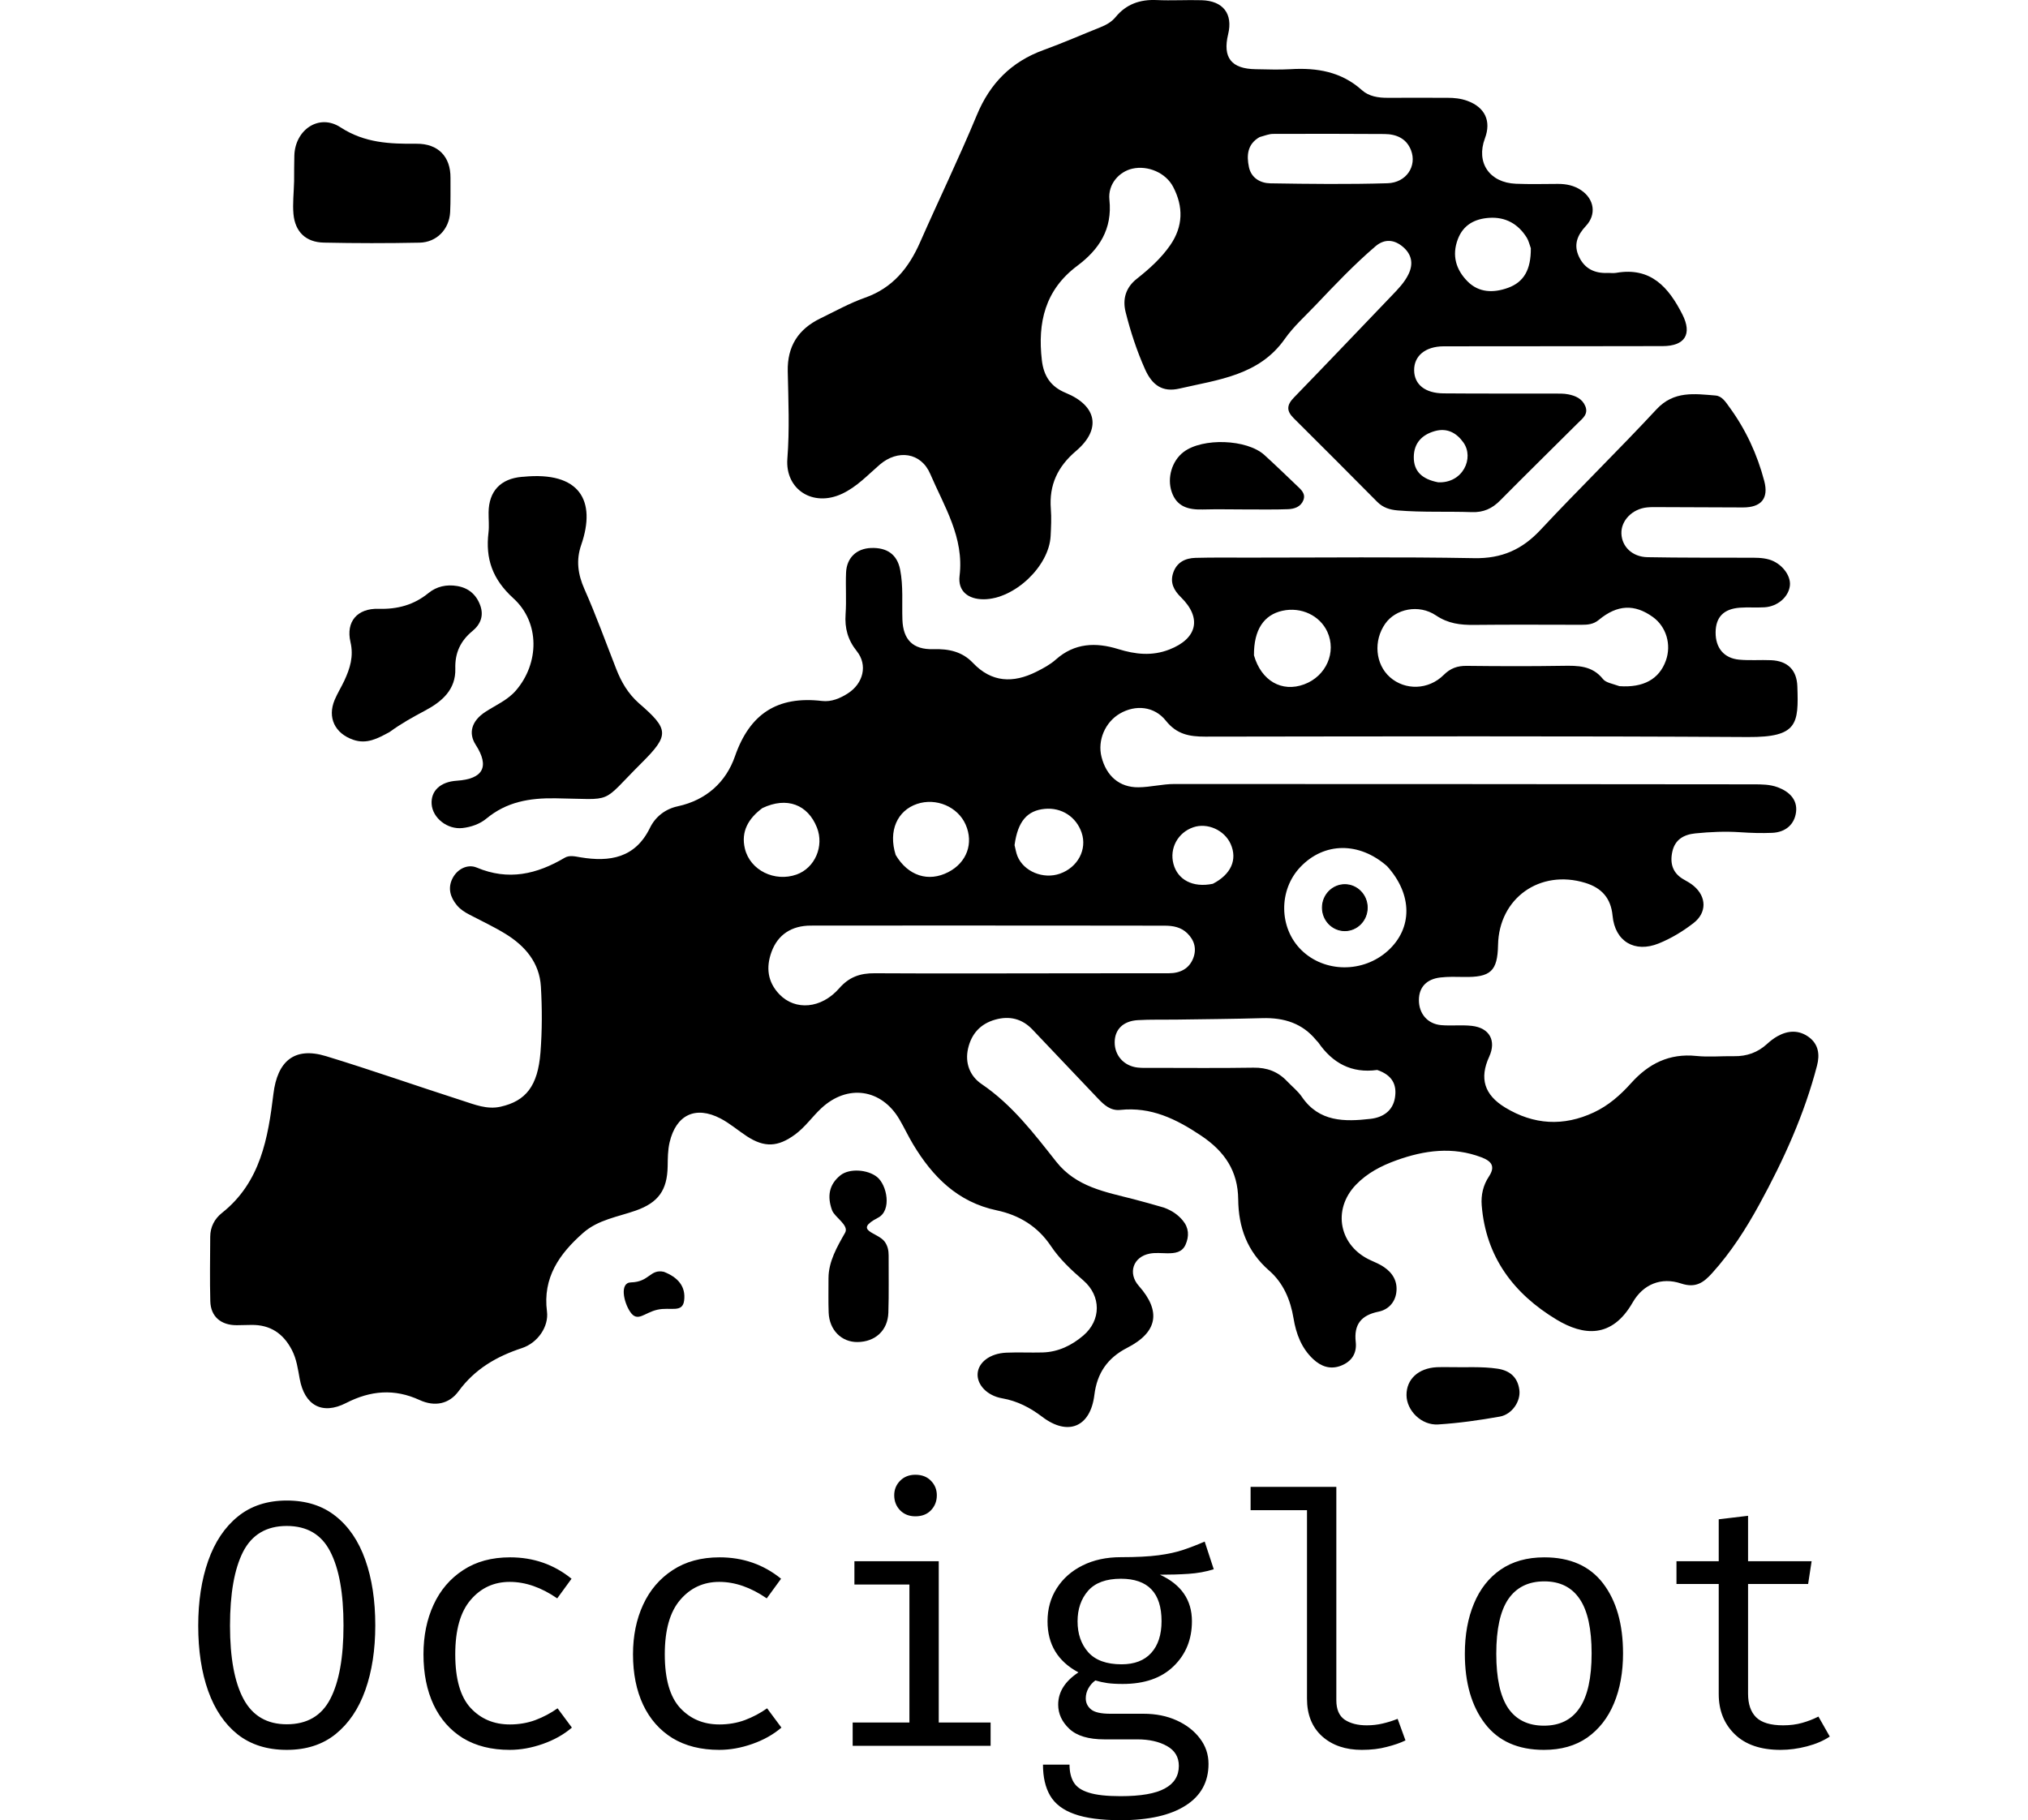 <?xml version="1.0" encoding="UTF-8" standalone="no"?>
<svg
   version="1.1"
   id="Layer_1"
   x="0px"
   y="0px"
   width="553.965"
   viewBox="0 0 553.965 497.289"
   enable-background="new 0 0 1024 1024"
   xml:space="preserve"
   height="497.289"
   xmlns="http://www.w3.org/2000/svg"
   xmlns:svg="http://www.w3.org/2000/svg"><defs
   id="defs155" />










<g
   id="g2"
   transform="matrix(1.046,0,0,1.034,-11.417,-11.607)"><path
     fill="#000000"
     opacity="1"
     stroke="none"
     d="m 314.931,330.328 c 2.092,0.785 3.62,1.882 4.852,3.369 1.626,1.962 1.705,4.168 0.735,6.398 -0.905,2.08 -2.812,2.295 -4.79,2.278 -1.513,-0.013 -3.068,-0.193 -4.533,0.083 -4.389,0.827 -5.817,5.189 -2.889,8.528 5.872,6.696 4.953,12.231 -3.014,16.359 -5.19,2.689 -7.891,6.724 -8.588,12.468 -1.028,8.469 -6.879,10.94 -13.585,5.797 -3.164,-2.427 -6.489,-4.206 -10.495,-4.914 -3.97,-0.701 -6.549,-3.594 -6.412,-6.447 0.146,-3.031 3.214,-5.424 7.484,-5.611 3.152,-0.138 6.317,0.028 9.473,-0.058 4.097,-0.111 7.621,-1.865 10.631,-4.453 4.721,-4.059 4.706,-10.479 0.029,-14.576 -3.152,-2.761 -6.173,-5.608 -8.496,-9.118 -3.395,-5.129 -8.231,-8.144 -14.143,-9.406 -10.194,-2.176 -16.718,-8.874 -21.795,-17.396 -1.291,-2.167 -2.343,-4.475 -3.612,-6.656 -4.699,-8.078 -13.558,-9.351 -20.379,-2.931 -2.385,2.245 -4.223,5.007 -6.914,6.989 -4.415,3.251 -7.911,3.474 -12.532,0.425 -2.315,-1.527 -4.431,-3.405 -6.867,-4.69 -6.562,-3.463 -11.623,-0.957 -13.307,6.27 -0.496,2.13 -0.476,4.258 -0.515,6.4 -0.114,6.227 -2.408,9.538 -8.306,11.645 -4.723,1.688 -9.845,2.4 -13.787,5.922 -6.195,5.534 -10.567,11.8 -9.424,20.749 0.505,3.955 -2.364,8.281 -6.549,9.676 -6.662,2.222 -12.306,5.55 -16.518,11.37 -2.506,3.463 -6.285,4.168 -10.194,2.352 -6.585,-3.058 -12.781,-2.538 -19.213,0.792 -6.264,3.243 -10.839,0.568 -12.099,-6.389 -0.471,-2.6 -0.807,-5.227 -2.052,-7.646 -2.233,-4.339 -5.64,-6.683 -10.592,-6.603 -1.263,0.02 -2.526,0.068 -3.789,0.073 -4.134,0.015 -6.807,-2.271 -6.914,-6.329 -0.151,-5.682 -0.048,-11.37 -0.019,-17.056 0.013,-2.565 1.128,-4.729 3.062,-6.279 10.11,-8.103 12.04,-19.833 13.445,-31.485 1.03,-8.539 5.407,-12.507 13.735,-9.938 11.938,3.682 23.713,7.889 35.597,11.748 3.202,1.04 6.433,2.408 9.957,1.614 6.623,-1.493 9.762,-5.472 10.446,-14.338 0.446,-5.778 0.445,-11.629 0.109,-17.417 -0.364,-6.283 -4.108,-10.739 -9.285,-13.945 -2.999,-1.857 -6.209,-3.376 -9.333,-5.03 -1.237,-0.655 -2.4,-1.383 -3.305,-2.485 -1.749,-2.131 -2.423,-4.525 -1.195,-7.048 1.267,-2.604 4.025,-3.923 6.36,-2.928 8.289,3.531 15.699,1.758 22.982,-2.595 1.227,-0.733 2.677,-0.358 4.076,-0.121 7.706,1.308 14.348,0.185 18.182,-7.78 1.429,-2.97 4.041,-4.989 7.242,-5.69 7.514,-1.644 12.62,-6.421 14.96,-13.228 3.858,-11.223 11.09,-15.99 22.734,-14.606 2.449,0.291 4.739,-0.696 6.785,-2.033 3.996,-2.612 5.185,-7.468 2.301,-11.115 -2.369,-2.995 -3.19,-6.09 -2.935,-9.8 0.251,-3.648 -0.033,-7.33 0.126,-10.987 0.17,-3.902 2.727,-6.333 6.49,-6.484 4.268,-0.171 6.862,1.77 7.629,5.712 0.852,4.381 0.443,8.818 0.594,13.231 0.182,5.275 2.735,7.944 8.063,7.789 4.013,-0.117 7.543,0.628 10.345,3.619 4.9,5.229 10.518,5.403 16.547,2.363 1.794,-0.905 3.627,-1.902 5.103,-3.232 4.901,-4.416 10.46,-4.604 16.313,-2.769 4.467,1.4 8.81,1.892 13.318,0.121 7.304,-2.869 8.586,-8.323 3.059,-13.811 -1.844,-1.831 -2.907,-3.822 -2.041,-6.443 0.926,-2.801 3.144,-3.901 5.85,-3.974 4.546,-0.121 9.096,-0.063 13.644,-0.062 19.711,0.003 39.426,-0.222 59.13,0.142 7.206,0.133 12.512,-2.28 17.306,-7.473 9.937,-10.766 20.383,-21.062 30.291,-31.853 4.539,-4.943 9.933,-4.096 15.419,-3.649 1.729,0.141 2.702,1.801 3.653,3.118 4.264,5.903 7.24,12.445 9.069,19.465 1.206,4.628 -0.794,6.995 -5.565,6.991 -7.202,-0.007 -14.404,-0.059 -21.606,-0.084 -1.137,-0.004 -2.281,-0.041 -3.409,0.07 -3.872,0.381 -6.844,3.468 -6.725,6.914 0.119,3.454 2.838,6.167 6.811,6.243 8.715,0.167 17.434,0.112 26.152,0.141 1.894,0.006 3.788,-0.064 5.641,0.485 3.192,0.947 5.723,4.17 5.393,6.92 -0.357,2.978 -3.203,5.489 -6.634,5.695 -2.141,0.129 -4.303,-0.055 -6.44,0.105 -4.232,0.317 -6.283,2.498 -6.32,6.499 -0.038,4.11 2.16,6.856 6.155,7.233 2.757,0.26 5.558,0.018 8.333,0.14 4.349,0.192 6.707,2.612 6.856,6.901 0.344,9.912 0.1,13.479 -12.892,13.401 -47.254,-0.284 -94.511,-0.168 -141.766,-0.107 -4.127,0.005 -7.433,-0.617 -10.242,-4.198 -3.041,-3.878 -7.966,-4.278 -12.006,-1.903 -3.866,2.273 -5.894,7.088 -4.815,11.429 1.261,5.07 4.662,8.092 9.621,8.059 3.133,-0.021 6.262,-0.868 9.392,-0.869 50.414,-0.015 100.829,0.049 151.243,0.087 2.155,0.001 4.305,0.006 6.356,0.78 2.999,1.132 5.15,3.259 4.775,6.498 -0.385,3.323 -2.752,5.387 -6.235,5.539 -2.769,0.12 -5.56,0.033 -8.327,-0.159 -3.927,-0.273 -7.825,-0.091 -11.727,0.301 -3.06,0.308 -5.332,1.653 -6.022,4.817 -0.683,3.13 0.076,5.758 3.086,7.423 0.881,0.487 1.764,1.014 2.524,1.665 3.349,2.87 3.409,7.048 -0.048,9.771 -2.775,2.185 -5.821,4.051 -9.101,5.399 -6.285,2.583 -11.44,-0.526 -12.068,-7.309 -0.426,-4.604 -2.807,-7.359 -7.155,-8.698 -11.83,-3.643 -22.515,4.039 -22.755,16.413 -0.134,6.927 -1.919,8.589 -8.969,8.454 -2.017,-0.039 -4.055,-0.094 -6.052,0.135 -3.656,0.419 -5.619,2.588 -5.645,5.918 -0.027,3.637 2.252,6.379 5.85,6.683 2.635,0.223 5.322,-0.105 7.945,0.185 4.666,0.517 6.476,3.924 4.556,8.165 -2.561,5.66 -1.332,10.037 4.197,13.43 7.415,4.551 15.186,5.035 23.124,1.28 3.843,-1.818 6.954,-4.594 9.732,-7.729 4.556,-5.141 9.967,-7.931 17.052,-7.191 3.249,0.339 6.565,0.005 9.849,0.061 3.323,0.057 6.18,-0.976 8.625,-3.244 0.826,-0.767 1.739,-1.481 2.716,-2.036 2.755,-1.566 5.627,-1.68 8.195,0.242 2.503,1.874 2.886,4.576 2.131,7.516 -3.322,12.933 -8.748,24.997 -15.075,36.698 -3.496,6.466 -7.403,12.631 -12.32,18.138 -2.234,2.503 -4.287,4.034 -8.118,2.742 -5.162,-1.74 -9.892,0.175 -12.642,5.026 -5.447,9.606 -12.89,8.773 -19.861,4.524 -11.27,-6.869 -18.476,-16.608 -19.555,-30.191 -0.217,-2.735 0.382,-5.334 1.869,-7.6 1.807,-2.752 0.629,-4.107 -1.948,-5.098 -7.514,-2.89 -14.897,-1.862 -22.189,0.791 -3.941,1.434 -7.634,3.361 -10.58,6.464 -6.291,6.625 -4.364,16.276 3.978,20.01 1.15,0.515 2.325,1.032 3.356,1.741 2.362,1.625 3.618,3.9 3.198,6.811 -0.384,2.663 -2.19,4.465 -4.635,4.969 -4.55,0.938 -6.457,3.392 -5.95,7.996 0.326,2.963 -1.002,5.149 -3.828,6.272 -2.816,1.119 -5.249,0.197 -7.291,-1.737 -3.065,-2.902 -4.459,-6.7 -5.121,-10.754 -0.8,-4.902 -2.669,-9.367 -6.364,-12.623 -5.758,-5.074 -8.016,-11.436 -8.086,-18.825 -0.071,-7.466 -3.505,-12.656 -9.716,-16.858 -6.501,-4.398 -13.034,-7.634 -21.076,-6.779 -2.574,0.273 -4.256,-1.342 -5.831,-3.01 -5.724,-6.062 -11.4,-12.169 -17.119,-18.235 -2.676,-2.838 -5.942,-3.671 -9.684,-2.617 -3.907,1.1 -6.237,3.759 -7.117,7.624 -0.874,3.843 0.475,7.302 3.524,9.397 7.982,5.484 13.68,13.069 19.489,20.512 5.246,6.72 12.847,7.993 20.273,9.931 2.558,0.668 5.099,1.405 7.917,2.227 m -23.335,-61.924 c 8.205,-0.003 16.411,0.007 24.616,-0.017 2.906,-0.008 5.245,-1.2 6.309,-3.969 0.931,-2.423 0.347,-4.735 -1.555,-6.602 -1.648,-1.618 -3.713,-1.998 -5.929,-1.997 -9.594,0.004 -19.188,-0.027 -28.782,-0.03 -21.208,-0.006 -42.416,-0.021 -63.624,0.01 -4.994,0.006 -8.58,2.387 -10.226,6.926 -1.477,4.073 -1.076,7.95 2.066,11.249 4.117,4.323 10.902,3.834 15.61,-1.616 2.593,-3.001 5.458,-3.992 9.252,-3.969 17.168,0.101 34.336,0.026 52.263,0.015 m 142.233,-75.873 c 6.266,0.446 10.38,-1.844 12.121,-6.748 1.504,-4.238 0.106,-8.977 -3.4,-11.527 -4.765,-3.465 -9.261,-3.302 -14.105,0.761 -1.427,1.197 -2.909,1.3 -4.563,1.298 -9.34,-0.012 -18.681,-0.071 -28.021,0.03 -3.581,0.038 -6.761,-0.338 -9.945,-2.504 -4.49,-3.054 -10.525,-1.736 -13.246,2.174 -3.14,4.51 -2.599,10.729 1.231,14.153 3.939,3.523 10.062,3.398 14.021,-0.593 1.771,-1.785 3.593,-2.435 6.025,-2.407 8.329,0.096 16.662,0.125 24.991,-0.011 3.999,-0.066 7.756,-0.106 10.587,3.493 0.759,0.965 2.435,1.208 4.305,1.883 m -63.26,101.408 c -6.719,0.946 -11.679,-1.828 -15.385,-7.266 -0.14,-0.206 -0.356,-0.358 -0.513,-0.555 -3.622,-4.527 -8.456,-6.031 -14.077,-5.871 -7.562,0.216 -15.129,0.273 -22.693,0.387 -3.279,0.049 -6.566,-0.057 -9.835,0.138 -3.868,0.23 -6.052,2.477 -6.056,5.877 -0.004,3.487 2.42,6.237 5.971,6.652 1.247,0.145 2.52,0.083 3.781,0.083 8.83,0.004 17.662,0.093 26.49,-0.049 3.543,-0.057 6.399,1.044 8.78,3.586 1.293,1.381 2.83,2.591 3.873,4.137 4.494,6.659 11.161,6.583 17.935,5.795 3.151,-0.367 5.793,-2.043 6.358,-5.561 0.541,-3.367 -0.599,-5.965 -4.628,-7.354 m 2.572,-53.849 c -7.279,-6.47 -16.419,-6.381 -22.637,0.22 -5.732,6.085 -5.619,16.106 0.248,21.941 6.065,6.032 16.194,6.096 22.651,0.144 6.395,-5.896 6.446,-14.815 -0.262,-22.305 m -34.759,-55.709 c 1.903,6.729 7.263,9.86 13.121,7.664 5.743,-2.153 8.497,-8.508 6.028,-13.91 -1.965,-4.298 -6.842,-6.604 -11.699,-5.532 -4.851,1.071 -7.501,5.003 -7.45,11.777 m -93.565,52.744 c 3.223,5.519 8.514,7.264 13.748,4.535 4.827,-2.516 6.665,-7.616 4.524,-12.553 -2.049,-4.725 -7.714,-7.159 -12.696,-5.456 -5.154,1.762 -7.553,7.109 -5.576,13.473 m -34.809,-12.377 c -3.595,2.697 -5.662,6.156 -4.564,10.73 1.375,5.73 7.784,8.869 13.474,6.831 4.802,-1.72 7.274,-7.496 5.326,-12.446 -2.377,-6.042 -7.842,-8.199 -14.236,-5.115 m 65.854,9.788 c 0.247,0.976 0.387,1.995 0.76,2.919 1.635,4.05 6.768,6.161 11.094,4.62 4.668,-1.663 7.146,-6.396 5.665,-10.821 -1.409,-4.21 -5.251,-6.721 -9.637,-6.3 -4.551,0.437 -7.045,3.262 -7.882,9.581 m 51.782,10.215 c 4.735,-2.473 6.463,-6.353 4.669,-10.482 -1.603,-3.688 -6.073,-5.726 -9.765,-4.452 -4.043,1.395 -6.275,5.56 -5.19,9.685 1.099,4.177 5.042,6.358 10.286,5.249 z"
     id="path132"
     style="stroke-width:0.758" /><path
     fill="#000000"
     opacity="1"
     stroke="none"
     d="m 398.127,102.722 c -3.664,0.002 -6.948,-0.013 -10.233,0.008 -4.749,0.031 -7.741,2.525 -7.682,6.372 0.056,3.707 2.839,6.021 7.672,6.063 9.601,0.084 19.202,0.033 28.803,0.055 1.26,0.003 2.551,-0.046 3.774,0.199 1.892,0.38 3.648,1.145 4.45,3.124 0.867,2.141 -0.752,3.271 -1.968,4.498 -6.757,6.819 -13.577,13.574 -20.289,20.437 -2.08,2.126 -4.341,3.169 -7.379,3.063 -6.432,-0.223 -12.873,0.092 -19.308,-0.447 -2.145,-0.179 -3.899,-0.739 -5.402,-2.27 -7.254,-7.39 -14.505,-14.784 -21.82,-22.114 -1.949,-1.953 -1.798,-3.498 0.072,-5.446 8.571,-8.93 17.041,-17.957 25.56,-26.937 1.655,-1.744 3.321,-3.463 4.373,-5.674 1.316,-2.766 0.807,-5.226 -1.438,-7.177 -2.27,-1.972 -4.831,-2.225 -7.206,-0.167 -5.542,4.8 -10.557,10.143 -15.568,15.483 -2.765,2.947 -5.828,5.704 -8.113,8.994 -6.722,9.679 -17.449,10.753 -27.502,13.109 -4.426,1.037 -7.123,-0.876 -8.999,-5.131 -2.143,-4.859 -3.777,-9.914 -5.055,-15.062 -0.855,-3.445 0.014,-6.49 2.915,-8.812 3.264,-2.612 6.361,-5.417 8.734,-8.892 3.384,-4.955 3.465,-10.171 0.755,-15.406 -1.933,-3.735 -6.601,-5.727 -10.659,-4.8 -3.399,0.777 -6.414,4.048 -5.982,8.202 0.81,7.775 -2.664,13.13 -8.397,17.469 -8.43,6.381 -10.382,15.013 -9.247,24.928 0.476,4.159 2.299,7.006 6.252,8.65 8.146,3.389 9.343,9.612 2.686,15.334 -4.829,4.151 -7.069,9 -6.591,15.291 0.181,2.384 0.065,4.802 -0.056,7.197 -0.404,8.009 -9.468,16.658 -17.445,16.709 -4.104,0.026 -6.818,-2.16 -6.331,-6.193 1.223,-10.136 -4.017,-18.336 -7.664,-26.94 -2.419,-5.707 -8.516,-6.518 -13.209,-2.42 -3.128,2.732 -5.929,5.824 -9.792,7.661 -7.672,3.648 -14.933,-1.168 -14.306,-9.27 0.593,-7.661 0.257,-15.405 0.098,-23.108 -0.135,-6.563 2.74,-11.11 8.517,-13.944 3.854,-1.891 7.63,-4.034 11.653,-5.469 7.265,-2.59 11.441,-7.883 14.385,-14.64 4.891,-11.228 10.179,-22.289 14.824,-33.616 3.437,-8.38 8.996,-14.104 17.474,-17.21 4.973,-1.822 9.82,-3.983 14.734,-5.967 1.546,-0.624 2.959,-1.403 4.032,-2.723 2.769,-3.405 6.368,-4.69 10.718,-4.492 3.908,0.178 7.833,-0.07 11.746,0.041 5.627,0.159 8.217,3.6 6.926,8.995 -1.475,6.162 0.83,9.144 7.175,9.233 3.031,0.043 6.074,0.182 9.094,-0.002 6.925,-0.424 13.292,0.65 18.673,5.543 1.802,1.639 4.271,2.038 6.758,2.017 5.179,-0.043 10.359,0.014 15.539,5.99e-4 1.785,-0.005 3.523,0.176 5.211,0.796 4.626,1.701 6.313,5.328 4.602,9.938 -2.363,6.364 1.171,11.684 8.075,11.974 3.657,0.153 7.326,0.053 10.99,0.04 2.203,-0.008 4.281,0.431 6.109,1.694 3.393,2.344 4,6.388 1.224,9.39 -2.28,2.466 -3.326,5.021 -1.793,8.229 1.488,3.114 4.053,4.339 7.392,4.217 0.757,-0.028 1.536,0.103 2.271,-0.028 9.12,-1.619 13.746,3.906 17.296,10.968 2.628,5.228 0.669,8.372 -5.131,8.387 -15.538,0.042 -31.077,0.031 -46.994,0.042 m -58.271,-55.27 c -3.199,1.837 -3.433,4.825 -2.791,7.92 0.594,2.866 2.956,4.255 5.575,4.298 10.204,0.169 20.419,0.287 30.616,-0.021 4.939,-0.149 7.732,-4.548 6.137,-8.727 -1.19,-3.116 -3.832,-4.255 -6.932,-4.279 -9.703,-0.073 -19.407,-0.064 -29.111,-0.03 -0.977,0.003 -1.953,0.39 -3.495,0.839 m 70.829,29.366 c -0.349,-0.943 -0.555,-1.974 -1.073,-2.812 -2.24,-3.626 -5.557,-5.503 -9.811,-5.214 -3.747,0.255 -6.765,1.84 -8.186,5.661 -1.593,4.283 -0.476,8.032 2.534,11.116 2.973,3.046 6.81,3.093 10.565,1.722 4.156,-1.518 6.018,-4.802 5.971,-10.473 m -24.198,61.852 c 6.451,0.287 9.477,-6.415 6.588,-10.528 -1.794,-2.555 -4.272,-3.917 -7.471,-3.002 -3.347,0.958 -5.421,3.155 -5.481,6.762 -0.065,3.872 2.159,5.943 6.364,6.768 z"
     id="path134"
     style="stroke-width:0.758" /><path
     fill="#000000"
     opacity="1"
     stroke="none"
     d="m 177.751,197.029 c 7.902,6.901 8.011,8.421 0.708,15.787 -10.988,11.084 -6.818,9.562 -22.542,9.339 -6.76,-0.096 -12.701,0.943 -17.95,5.337 -1.753,1.467 -3.971,2.252 -6.258,2.52 -3.947,0.462 -7.834,-2.649 -8.075,-6.332 -0.229,-3.505 2.304,-5.887 6.558,-6.168 6.93,-0.458 8.625,-3.722 4.939,-9.511 -1.962,-3.082 -1.061,-6.301 2.524,-8.671 2.728,-1.804 5.81,-3.101 7.996,-5.668 6.076,-7.135 6.347,-17.895 -0.671,-24.35 -5.471,-5.032 -7.323,-10.448 -6.498,-17.392 0.207,-1.743 0.005,-3.533 0.026,-5.301 0.064,-5.607 3.122,-8.905 8.694,-9.399 0.126,-0.011 0.253,-0.005 0.378,-0.018 14.73,-1.483 19.118,6.296 15.114,18.009 -1.38,4.036 -0.878,7.749 0.847,11.682 3.039,6.928 5.579,14.075 8.314,21.135 1.293,3.336 3.003,6.395 5.896,9.003 z"
     id="path136"
     style="stroke-width:0.758" /><path
     fill="#000000"
     opacity="1"
     stroke="none"
     d="m 87.72,59.111 c 0.019,-2.505 -0.003,-4.654 0.062,-6.8 0.205,-6.804 6.446,-11.141 12.042,-7.451 6.33,4.174 12.887,4.403 19.863,4.346 5.663,-0.046 8.909,3.423 8.872,8.982 -0.02,3.032 0.063,6.069 -0.09,9.094 -0.229,4.503 -3.495,7.969 -7.989,8.061 -8.335,0.171 -16.678,0.167 -25.012,-0.014 -4.684,-0.102 -7.491,-2.847 -7.915,-7.552 -0.247,-2.743 0.091,-5.538 0.168,-8.667 z"
     id="path138"
     style="stroke-width:0.758" /><path
     fill="#000000"
     opacity="1"
     stroke="none"
     d="m 112.665,204.633 c -3.133,1.729 -5.969,3.301 -9.517,2.055 -4.752,-1.669 -6.786,-5.831 -4.841,-10.529 0.722,-1.745 1.735,-3.367 2.526,-5.086 1.49,-3.236 2.482,-6.405 1.608,-10.197 -1.247,-5.413 1.79,-8.955 7.342,-8.787 4.913,0.148 9.202,-1.014 13.003,-4.148 2.162,-1.783 4.751,-2.337 7.493,-1.878 2.992,0.5 5.021,2.264 6.045,5.114 0.982,2.73 0.091,5.013 -2.024,6.776 -3.13,2.608 -4.601,5.781 -4.482,9.925 0.159,5.542 -3.451,8.707 -7.871,11.091 -3.116,1.681 -6.205,3.386 -9.282,5.666 z"
     id="path140"
     style="stroke-width:0.758" /><path
     fill="#000000"
     opacity="1"
     stroke="none"
     d="m 227.276,348.954 c 0.006,-4.387 2.223,-8.261 4.332,-12.013 1.11,-1.974 -2.738,-4.082 -3.408,-5.945 -1.287,-3.58 -0.846,-6.766 2.183,-9.222 2.338,-1.896 7.116,-1.559 9.575,0.445 2.607,2.125 3.894,8.845 0.257,10.755 -6.672,3.505 -0.037,3.814 1.755,6.365 0.754,1.072 1.012,2.289 1.007,3.583 -0.017,5.048 0.088,10.099 -0.071,15.142 -0.147,4.695 -3.419,7.715 -8.051,7.763 -4.191,0.043 -7.367,-3.174 -7.54,-7.791 -0.109,-2.899 -0.033,-5.804 -0.041,-9.082 z"
     id="path142"
     style="stroke-width:0.758" /><path
     fill="#000000"
     opacity="1"
     stroke="none"
     d="m 336.707,145.836 c -4.155,-0.01 -7.933,-0.091 -11.707,0.007 -3.697,0.097 -6.774,-0.685 -8.104,-4.644 -1.249,-3.718 0.064,-8.209 3.105,-10.546 4.961,-3.813 16.544,-3.406 21.119,0.806 2.87,2.642 5.657,5.374 8.465,8.082 1.088,1.05 2.376,2.115 1.692,3.864 -0.684,1.749 -2.339,2.295 -3.998,2.36 -3.394,0.133 -6.795,0.063 -10.572,0.07 z"
     id="path144"
     style="stroke-width:0.758" /><path
     fill="#000000"
     opacity="1"
     stroke="none"
     d="m 389.138,372.455 c 4.523,0.112 8.69,-0.215 12.841,0.411 3.316,0.5 5.285,2.331 5.71,5.611 0.39,3.008 -1.914,6.474 -5.112,7.049 -5.324,0.957 -10.712,1.73 -16.105,2.074 -4.37,0.278 -8.225,-3.68 -8.255,-7.734 -0.032,-4.21 3.088,-7.135 7.906,-7.39 0.882,-0.047 1.767,-0.016 3.014,-0.021 z"
     id="path146"
     style="stroke-width:0.758" /><path
     fill="#000000"
     opacity="1"
     stroke="none"
     d="m 184.274,347.267 c 3.646,1.44 5.762,3.828 5.303,7.568 -0.419,3.409 -3.549,1.676 -6.974,2.447 -3.467,0.78 -5.184,3.453 -7.11,0.576 -1.74,-2.598 -2.796,-7.724 0.181,-7.793 4.877,-0.114 4.966,-3.579 8.6,-2.798 z"
     id="path148"
     style="stroke-width:0.758" /><ellipse
     style="fill:#000000;stroke:#000000;stroke-width:0.244;stroke-linecap:round;stroke-linejoin:round;stroke-opacity:1"
     id="path580"
     cx="362.108"
     cy="251.051"
     rx="5.852"
     ry="6.08" /></g><path
   style="font-size:12px;font-family:'FiraCode Nerd Font Mono';-inkscape-font-specification:'FiraCode Nerd Font Mono, Normal';white-space:pre;stroke-width:7.768"
   d="m 102.511,444.066 q 0,10.012 -2.719,17.677 -2.719,7.665 -8.108,12.024 -5.342,4.312 -13.355,4.312 -8.013,0 -13.403,-4.216 -5.342,-4.264 -8.061,-11.881 -2.719,-7.617 -2.719,-17.821 0,-10.012 2.719,-17.725 2.719,-7.713 8.061,-12.072 5.39,-4.407 13.403,-4.407 8.013,0 13.355,4.264 5.39,4.264 8.108,11.977 2.719,7.665 2.719,17.869 z m -8.681,0 q 0,-13.174 -3.625,-20.168 -3.577,-6.994 -11.876,-6.994 -8.299,0 -11.924,7.042 -3.577,7.042 -3.577,20.216 0,13.174 3.72,20.073 3.72,6.851 11.781,6.851 8.299,0 11.876,-6.898 3.625,-6.946 3.625,-20.121 z m 45.407,27.067 q 3.768,0 7.011,-1.198 3.291,-1.246 6.057,-3.21 l 3.911,5.27 q -3.291,2.826 -7.918,4.455 -4.627,1.629 -9.062,1.629 -7.488,0 -12.783,-3.21 -5.247,-3.258 -8.013,-9.102 -2.766,-5.892 -2.766,-13.797 0,-7.569 2.766,-13.557 2.766,-5.988 8.061,-9.437 5.294,-3.497 12.83,-3.497 9.587,0 16.789,5.845 l -3.911,5.365 q -6.534,-4.503 -12.973,-4.503 -6.487,0 -10.684,4.934 -4.197,4.886 -4.197,14.851 0,10.108 4.197,14.659 4.197,4.503 10.684,4.503 z m 57.235,0 q 3.768,0 7.011,-1.198 3.291,-1.246 6.057,-3.21 l 3.911,5.27 q -3.291,2.826 -7.918,4.455 -4.627,1.629 -9.062,1.629 -7.488,0 -12.783,-3.21 -5.247,-3.258 -8.013,-9.102 -2.766,-5.892 -2.766,-13.797 0,-7.569 2.766,-13.557 2.766,-5.988 8.061,-9.437 5.294,-3.497 12.83,-3.497 9.587,0 16.789,5.845 l -3.911,5.365 q -6.534,-4.503 -12.973,-4.503 -6.487,0 -10.684,4.934 -4.197,4.886 -4.197,14.851 0,10.108 4.197,14.659 4.197,4.503 10.684,4.503 z m 53.563,-68.218 q 2.671,0 4.245,1.629 1.622,1.629 1.622,3.976 0,2.443 -1.622,4.12 -1.574,1.629 -4.245,1.629 -2.528,0 -4.15,-1.629 -1.622,-1.677 -1.622,-4.12 0,-2.347 1.622,-3.976 1.622,-1.629 4.15,-1.629 z m 6.391,23.618 v 44.073 h 14.166 v 6.371 h -37.68 v -6.371 h 15.501 v -37.702 h -15.024 v -6.371 z m 72.641,-5.365 2.48,7.569 q -3.243,1.006 -6.868,1.246 -3.577,0.24 -7.822,0.24 8.728,4.024 8.728,12.695 0,7.473 -5.008,12.312 -4.96,4.838 -13.88,4.838 -2.528,0 -4.245,-0.24 -1.669,-0.24 -3.243,-0.719 -1.145,0.814 -1.908,2.156 -0.715,1.293 -0.715,2.731 0,1.82 1.431,3.018 1.431,1.198 5.294,1.198 h 9.062 q 5.056,0 9.062,1.82 4.006,1.82 6.344,4.934 2.337,3.066 2.337,6.946 0,7.425 -6.296,11.402 -6.248,3.976 -17.695,3.976 -8.013,0 -12.639,-1.677 -4.627,-1.629 -6.63,-5.03 -1.956,-3.353 -1.956,-8.479 h 7.25 q 0,2.922 1.145,4.839 1.145,1.916 4.15,2.826 3.005,0.958 8.633,0.958 8.299,0 12.115,-2.108 3.816,-2.06 3.816,-6.18 0,-3.593 -3.243,-5.413 -3.243,-1.82 -8.108,-1.82 h -8.967 q -6.534,0 -9.587,-2.874 -3.053,-2.874 -3.053,-6.611 0,-5.174 5.533,-8.815 -8.442,-4.503 -8.442,-13.941 0,-5.126 2.528,-9.054 2.528,-3.976 7.059,-6.228 4.531,-2.252 10.445,-2.252 6.344,0 10.302,-0.527 3.959,-0.527 6.773,-1.485 2.862,-0.958 5.819,-2.252 z m -22.894,10.156 q -6.057,0 -8.967,3.305 -2.862,3.306 -2.862,8.336 0,5.126 2.909,8.431 2.957,3.305 9.11,3.305 5.294,0 8.108,-3.114 2.814,-3.114 2.814,-8.671 0,-11.593 -11.113,-11.593 z m 58.857,-25.103 v 58.302 q 0,3.737 2.289,5.318 2.337,1.533 6.01,1.533 2.242,0 4.293,-0.479 2.099,-0.479 4.15,-1.293 l 2.146,5.892 q -2.051,1.006 -5.103,1.773 -3.005,0.814 -6.821,0.814 -6.677,0 -10.827,-3.689 -4.15,-3.737 -4.15,-10.3 v -51.499 h -15.406 v -6.371 z m 56.806,19.258 q 10.636,0 16.074,7.138 5.437,7.138 5.437,19.115 0,7.713 -2.48,13.653 -2.48,5.94 -7.297,9.342 -4.817,3.353 -11.829,3.353 -10.636,0 -16.121,-7.186 -5.485,-7.186 -5.485,-19.067 0,-7.761 2.48,-13.701 2.48,-5.988 7.297,-9.294 4.865,-3.353 11.924,-3.353 z m 0,6.563 q -6.487,0 -9.825,4.839 -3.291,4.839 -3.291,14.947 0,10.012 3.243,14.851 3.291,4.791 9.778,4.791 6.487,0 9.73,-4.839 3.291,-4.839 3.291,-14.899 0,-10.06 -3.243,-14.851 -3.243,-4.839 -9.682,-4.839 z m 77.983,42.397 q -2.576,1.725 -6.248,2.683 -3.673,0.958 -7.202,0.958 -8.108,0 -12.496,-4.264 -4.388,-4.264 -4.388,-10.97 v -30.085 h -11.542 v -6.228 h 11.542 v -11.45 l 8.013,-0.958 v 12.408 h 17.361 l -0.954,6.228 h -16.407 v 29.989 q 0,4.216 2.194,6.419 2.242,2.204 7.393,2.204 2.814,0 5.199,-0.671 2.385,-0.671 4.436,-1.725 z"
   id="text2"
   aria-label="Occiglot" /></svg>
